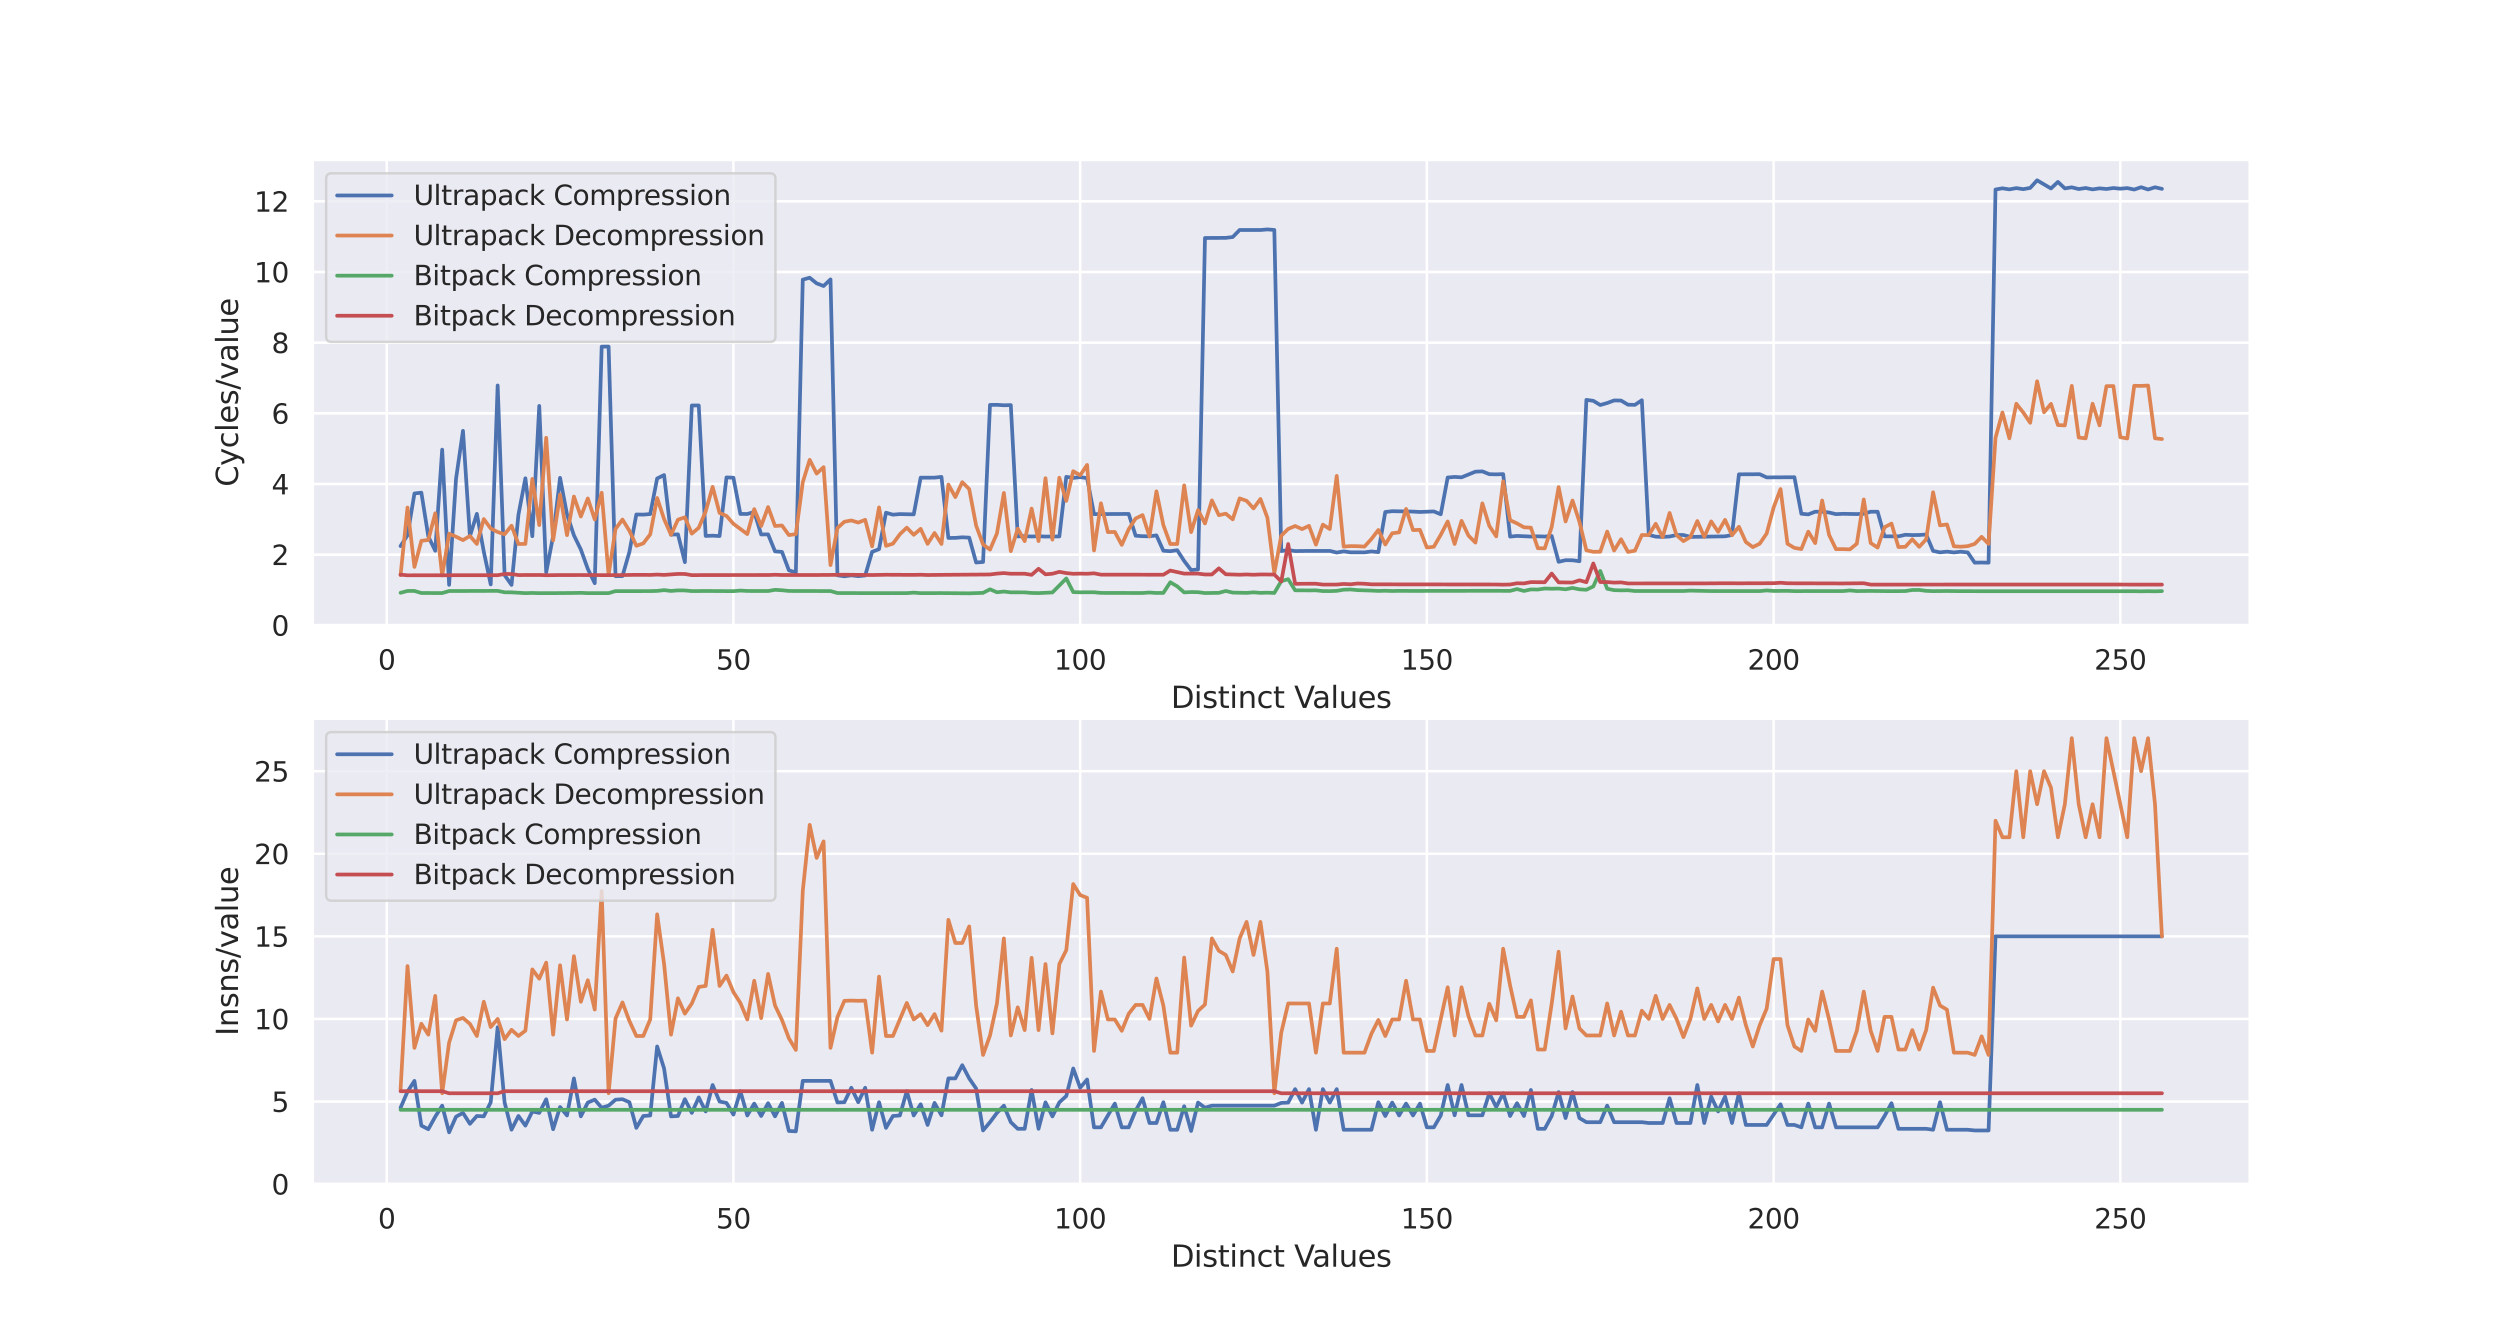 <?xml version="1.0" encoding="utf-8" standalone="no"?>
<!DOCTYPE svg PUBLIC "-//W3C//DTD SVG 1.1//EN"
  "http://www.w3.org/Graphics/SVG/1.1/DTD/svg11.dtd">
<svg xmlns:xlink="http://www.w3.org/1999/xlink" width="1006.56pt" height="535.68pt" viewBox="0 0 1006.56 535.68" xmlns="http://www.w3.org/2000/svg" version="1.1">
 <defs>
  <style type="text/css">*{stroke-linejoin: round; stroke-linecap: butt}</style>
 </defs>
 <g id="figure_1">
  <g id="patch_1">
   <path d="M 0 535.68 
L 1006.56 535.68 
L 1006.56 0 
L 0 0 
z
" style="fill: #ffffff"/>
  </g>
  <g id="axes_1">
   <g id="patch_2">
    <path d="M 125.82 251.77 
L 905.904 251.77 
L 905.904 64.282 
L 125.82 64.282 
z
" style="fill: #eaeaf2"/>
   </g>
   <g id="matplotlib.axis_1">
    <g id="xtick_1">
     <g id="line2d_1">
      <path d="M 155.694 251.77 
L 155.694 64.282 
" clip-path="url(#pb856b8e8f4)" style="fill: none; stroke: #ffffff; stroke-linecap: round"/>
     </g>
     <g id="text_1">
      <!-- 0 -->
      <g style="fill: #262626" transform="translate(152.195 269.628) scale(0.11 -0.11)">
       <defs>
        <path id="DejaVuSans-30" d="M 2034 4250 
Q 1547 4250 1301 3770 
Q 1056 3291 1056 2328 
Q 1056 1369 1301 889 
Q 1547 409 2034 409 
Q 2525 409 2770 889 
Q 3016 1369 3016 2328 
Q 3016 3291 2770 3770 
Q 2525 4250 2034 4250 
z
M 2034 4750 
Q 2819 4750 3233 4129 
Q 3647 3509 3647 2328 
Q 3647 1150 3233 529 
Q 2819 -91 2034 -91 
Q 1250 -91 836 529 
Q 422 1150 422 2328 
Q 422 3509 836 4129 
Q 1250 4750 2034 4750 
z
" transform="scale(0.016)"/>
       </defs>
       <use xlink:href="#DejaVuSans-30"/>
      </g>
     </g>
    </g>
    <g id="xtick_2">
     <g id="line2d_2">
      <path d="M 295.294 251.77 
L 295.294 64.282 
" clip-path="url(#pb856b8e8f4)" style="fill: none; stroke: #ffffff; stroke-linecap: round"/>
     </g>
     <g id="text_2">
      <!-- 50 -->
      <g style="fill: #262626" transform="translate(288.295 269.628) scale(0.11 -0.11)">
       <defs>
        <path id="DejaVuSans-35" d="M 691 4666 
L 3169 4666 
L 3169 4134 
L 1269 4134 
L 1269 2991 
Q 1406 3038 1543 3061 
Q 1681 3084 1819 3084 
Q 2600 3084 3056 2656 
Q 3513 2228 3513 1497 
Q 3513 744 3044 326 
Q 2575 -91 1722 -91 
Q 1428 -91 1123 -41 
Q 819 9 494 109 
L 494 744 
Q 775 591 1075 516 
Q 1375 441 1709 441 
Q 2250 441 2565 725 
Q 2881 1009 2881 1497 
Q 2881 1984 2565 2268 
Q 2250 2553 1709 2553 
Q 1456 2553 1204 2497 
Q 953 2441 691 2322 
L 691 4666 
z
" transform="scale(0.016)"/>
       </defs>
       <use xlink:href="#DejaVuSans-35"/>
       <use xlink:href="#DejaVuSans-30" x="63.623"/>
      </g>
     </g>
    </g>
    <g id="xtick_3">
     <g id="line2d_3">
      <path d="M 434.894 251.77 
L 434.894 64.282 
" clip-path="url(#pb856b8e8f4)" style="fill: none; stroke: #ffffff; stroke-linecap: round"/>
     </g>
     <g id="text_3">
      <!-- 100 -->
      <g style="fill: #262626" transform="translate(424.396 269.628) scale(0.11 -0.11)">
       <defs>
        <path id="DejaVuSans-31" d="M 794 531 
L 1825 531 
L 1825 4091 
L 703 3866 
L 703 4441 
L 1819 4666 
L 2450 4666 
L 2450 531 
L 3481 531 
L 3481 0 
L 794 0 
L 794 531 
z
" transform="scale(0.016)"/>
       </defs>
       <use xlink:href="#DejaVuSans-31"/>
       <use xlink:href="#DejaVuSans-30" x="63.623"/>
       <use xlink:href="#DejaVuSans-30" x="127.246"/>
      </g>
     </g>
    </g>
    <g id="xtick_4">
     <g id="line2d_4">
      <path d="M 574.494 251.77 
L 574.494 64.282 
" clip-path="url(#pb856b8e8f4)" style="fill: none; stroke: #ffffff; stroke-linecap: round"/>
     </g>
     <g id="text_4">
      <!-- 150 -->
      <g style="fill: #262626" transform="translate(563.996 269.628) scale(0.11 -0.11)">
       <use xlink:href="#DejaVuSans-31"/>
       <use xlink:href="#DejaVuSans-35" x="63.623"/>
       <use xlink:href="#DejaVuSans-30" x="127.246"/>
      </g>
     </g>
    </g>
    <g id="xtick_5">
     <g id="line2d_5">
      <path d="M 714.094 251.77 
L 714.094 64.282 
" clip-path="url(#pb856b8e8f4)" style="fill: none; stroke: #ffffff; stroke-linecap: round"/>
     </g>
     <g id="text_5">
      <!-- 200 -->
      <g style="fill: #262626" transform="translate(703.596 269.628) scale(0.11 -0.11)">
       <defs>
        <path id="DejaVuSans-32" d="M 1228 531 
L 3431 531 
L 3431 0 
L 469 0 
L 469 531 
Q 828 903 1448 1529 
Q 2069 2156 2228 2338 
Q 2531 2678 2651 2914 
Q 2772 3150 2772 3378 
Q 2772 3750 2511 3984 
Q 2250 4219 1831 4219 
Q 1534 4219 1204 4116 
Q 875 4013 500 3803 
L 500 4441 
Q 881 4594 1212 4672 
Q 1544 4750 1819 4750 
Q 2544 4750 2975 4387 
Q 3406 4025 3406 3419 
Q 3406 3131 3298 2873 
Q 3191 2616 2906 2266 
Q 2828 2175 2409 1742 
Q 1991 1309 1228 531 
z
" transform="scale(0.016)"/>
       </defs>
       <use xlink:href="#DejaVuSans-32"/>
       <use xlink:href="#DejaVuSans-30" x="63.623"/>
       <use xlink:href="#DejaVuSans-30" x="127.246"/>
      </g>
     </g>
    </g>
    <g id="xtick_6">
     <g id="line2d_6">
      <path d="M 853.694 251.77 
L 853.694 64.282 
" clip-path="url(#pb856b8e8f4)" style="fill: none; stroke: #ffffff; stroke-linecap: round"/>
     </g>
     <g id="text_6">
      <!-- 250 -->
      <g style="fill: #262626" transform="translate(843.196 269.628) scale(0.11 -0.11)">
       <use xlink:href="#DejaVuSans-32"/>
       <use xlink:href="#DejaVuSans-35" x="63.623"/>
       <use xlink:href="#DejaVuSans-30" x="127.246"/>
      </g>
     </g>
    </g>
    <g id="text_7">
     <!-- Distinct Values -->
     <g style="fill: #262626" transform="translate(471.467 285.034) scale(0.12 -0.12)">
      <defs>
       <path id="DejaVuSans-44" d="M 1259 4147 
L 1259 519 
L 2022 519 
Q 2988 519 3436 956 
Q 3884 1394 3884 2338 
Q 3884 3275 3436 3711 
Q 2988 4147 2022 4147 
L 1259 4147 
z
M 628 4666 
L 1925 4666 
Q 3281 4666 3915 4102 
Q 4550 3538 4550 2338 
Q 4550 1131 3912 565 
Q 3275 0 1925 0 
L 628 0 
L 628 4666 
z
" transform="scale(0.016)"/>
       <path id="DejaVuSans-69" d="M 603 3500 
L 1178 3500 
L 1178 0 
L 603 0 
L 603 3500 
z
M 603 4863 
L 1178 4863 
L 1178 4134 
L 603 4134 
L 603 4863 
z
" transform="scale(0.016)"/>
       <path id="DejaVuSans-73" d="M 2834 3397 
L 2834 2853 
Q 2591 2978 2328 3040 
Q 2066 3103 1784 3103 
Q 1356 3103 1142 2972 
Q 928 2841 928 2578 
Q 928 2378 1081 2264 
Q 1234 2150 1697 2047 
L 1894 2003 
Q 2506 1872 2764 1633 
Q 3022 1394 3022 966 
Q 3022 478 2636 193 
Q 2250 -91 1575 -91 
Q 1294 -91 989 -36 
Q 684 19 347 128 
L 347 722 
Q 666 556 975 473 
Q 1284 391 1588 391 
Q 1994 391 2212 530 
Q 2431 669 2431 922 
Q 2431 1156 2273 1281 
Q 2116 1406 1581 1522 
L 1381 1569 
Q 847 1681 609 1914 
Q 372 2147 372 2553 
Q 372 3047 722 3315 
Q 1072 3584 1716 3584 
Q 2034 3584 2315 3537 
Q 2597 3491 2834 3397 
z
" transform="scale(0.016)"/>
       <path id="DejaVuSans-74" d="M 1172 4494 
L 1172 3500 
L 2356 3500 
L 2356 3053 
L 1172 3053 
L 1172 1153 
Q 1172 725 1289 603 
Q 1406 481 1766 481 
L 2356 481 
L 2356 0 
L 1766 0 
Q 1100 0 847 248 
Q 594 497 594 1153 
L 594 3053 
L 172 3053 
L 172 3500 
L 594 3500 
L 594 4494 
L 1172 4494 
z
" transform="scale(0.016)"/>
       <path id="DejaVuSans-6e" d="M 3513 2113 
L 3513 0 
L 2938 0 
L 2938 2094 
Q 2938 2591 2744 2837 
Q 2550 3084 2163 3084 
Q 1697 3084 1428 2787 
Q 1159 2491 1159 1978 
L 1159 0 
L 581 0 
L 581 3500 
L 1159 3500 
L 1159 2956 
Q 1366 3272 1645 3428 
Q 1925 3584 2291 3584 
Q 2894 3584 3203 3211 
Q 3513 2838 3513 2113 
z
" transform="scale(0.016)"/>
       <path id="DejaVuSans-63" d="M 3122 3366 
L 3122 2828 
Q 2878 2963 2633 3030 
Q 2388 3097 2138 3097 
Q 1578 3097 1268 2742 
Q 959 2388 959 1747 
Q 959 1106 1268 751 
Q 1578 397 2138 397 
Q 2388 397 2633 464 
Q 2878 531 3122 666 
L 3122 134 
Q 2881 22 2623 -34 
Q 2366 -91 2075 -91 
Q 1284 -91 818 406 
Q 353 903 353 1747 
Q 353 2603 823 3093 
Q 1294 3584 2113 3584 
Q 2378 3584 2631 3529 
Q 2884 3475 3122 3366 
z
" transform="scale(0.016)"/>
       <path id="DejaVuSans-20" transform="scale(0.016)"/>
       <path id="DejaVuSans-56" d="M 1831 0 
L 50 4666 
L 709 4666 
L 2188 738 
L 3669 4666 
L 4325 4666 
L 2547 0 
L 1831 0 
z
" transform="scale(0.016)"/>
       <path id="DejaVuSans-61" d="M 2194 1759 
Q 1497 1759 1228 1600 
Q 959 1441 959 1056 
Q 959 750 1161 570 
Q 1363 391 1709 391 
Q 2188 391 2477 730 
Q 2766 1069 2766 1631 
L 2766 1759 
L 2194 1759 
z
M 3341 1997 
L 3341 0 
L 2766 0 
L 2766 531 
Q 2569 213 2275 61 
Q 1981 -91 1556 -91 
Q 1019 -91 701 211 
Q 384 513 384 1019 
Q 384 1609 779 1909 
Q 1175 2209 1959 2209 
L 2766 2209 
L 2766 2266 
Q 2766 2663 2505 2880 
Q 2244 3097 1772 3097 
Q 1472 3097 1187 3025 
Q 903 2953 641 2809 
L 641 3341 
Q 956 3463 1253 3523 
Q 1550 3584 1831 3584 
Q 2591 3584 2966 3190 
Q 3341 2797 3341 1997 
z
" transform="scale(0.016)"/>
       <path id="DejaVuSans-6c" d="M 603 4863 
L 1178 4863 
L 1178 0 
L 603 0 
L 603 4863 
z
" transform="scale(0.016)"/>
       <path id="DejaVuSans-75" d="M 544 1381 
L 544 3500 
L 1119 3500 
L 1119 1403 
Q 1119 906 1312 657 
Q 1506 409 1894 409 
Q 2359 409 2629 706 
Q 2900 1003 2900 1516 
L 2900 3500 
L 3475 3500 
L 3475 0 
L 2900 0 
L 2900 538 
Q 2691 219 2414 64 
Q 2138 -91 1772 -91 
Q 1169 -91 856 284 
Q 544 659 544 1381 
z
M 1991 3584 
L 1991 3584 
z
" transform="scale(0.016)"/>
       <path id="DejaVuSans-65" d="M 3597 1894 
L 3597 1613 
L 953 1613 
Q 991 1019 1311 708 
Q 1631 397 2203 397 
Q 2534 397 2845 478 
Q 3156 559 3463 722 
L 3463 178 
Q 3153 47 2828 -22 
Q 2503 -91 2169 -91 
Q 1331 -91 842 396 
Q 353 884 353 1716 
Q 353 2575 817 3079 
Q 1281 3584 2069 3584 
Q 2775 3584 3186 3129 
Q 3597 2675 3597 1894 
z
M 3022 2063 
Q 3016 2534 2758 2815 
Q 2500 3097 2075 3097 
Q 1594 3097 1305 2825 
Q 1016 2553 972 2059 
L 3022 2063 
z
" transform="scale(0.016)"/>
      </defs>
      <use xlink:href="#DejaVuSans-44"/>
      <use xlink:href="#DejaVuSans-69" x="77.002"/>
      <use xlink:href="#DejaVuSans-73" x="104.785"/>
      <use xlink:href="#DejaVuSans-74" x="156.885"/>
      <use xlink:href="#DejaVuSans-69" x="196.094"/>
      <use xlink:href="#DejaVuSans-6e" x="223.877"/>
      <use xlink:href="#DejaVuSans-63" x="287.256"/>
      <use xlink:href="#DejaVuSans-74" x="342.236"/>
      <use xlink:href="#DejaVuSans-20" x="381.445"/>
      <use xlink:href="#DejaVuSans-56" x="413.232"/>
      <use xlink:href="#DejaVuSans-61" x="473.891"/>
      <use xlink:href="#DejaVuSans-6c" x="535.17"/>
      <use xlink:href="#DejaVuSans-75" x="562.953"/>
      <use xlink:href="#DejaVuSans-65" x="626.332"/>
      <use xlink:href="#DejaVuSans-73" x="687.855"/>
     </g>
    </g>
   </g>
   <g id="matplotlib.axis_2">
    <g id="ytick_1">
     <g id="line2d_7">
      <path d="M 125.82 251.77 
L 905.904 251.77 
" clip-path="url(#pb856b8e8f4)" style="fill: none; stroke: #ffffff; stroke-linecap: round"/>
     </g>
     <g id="text_8">
      <!-- 0 -->
      <g style="fill: #262626" transform="translate(109.321 255.949) scale(0.11 -0.11)">
       <use xlink:href="#DejaVuSans-30"/>
      </g>
     </g>
    </g>
    <g id="ytick_2">
     <g id="line2d_8">
      <path d="M 125.82 223.319 
L 905.904 223.319 
" clip-path="url(#pb856b8e8f4)" style="fill: none; stroke: #ffffff; stroke-linecap: round"/>
     </g>
     <g id="text_9">
      <!-- 2 -->
      <g style="fill: #262626" transform="translate(109.321 227.498) scale(0.11 -0.11)">
       <use xlink:href="#DejaVuSans-32"/>
      </g>
     </g>
    </g>
    <g id="ytick_3">
     <g id="line2d_9">
      <path d="M 125.82 194.868 
L 905.904 194.868 
" clip-path="url(#pb856b8e8f4)" style="fill: none; stroke: #ffffff; stroke-linecap: round"/>
     </g>
     <g id="text_10">
      <!-- 4 -->
      <g style="fill: #262626" transform="translate(109.321 199.047) scale(0.11 -0.11)">
       <defs>
        <path id="DejaVuSans-34" d="M 2419 4116 
L 825 1625 
L 2419 1625 
L 2419 4116 
z
M 2253 4666 
L 3047 4666 
L 3047 1625 
L 3713 1625 
L 3713 1100 
L 3047 1100 
L 3047 0 
L 2419 0 
L 2419 1100 
L 313 1100 
L 313 1709 
L 2253 4666 
z
" transform="scale(0.016)"/>
       </defs>
       <use xlink:href="#DejaVuSans-34"/>
      </g>
     </g>
    </g>
    <g id="ytick_4">
     <g id="line2d_10">
      <path d="M 125.82 166.417 
L 905.904 166.417 
" clip-path="url(#pb856b8e8f4)" style="fill: none; stroke: #ffffff; stroke-linecap: round"/>
     </g>
     <g id="text_11">
      <!-- 6 -->
      <g style="fill: #262626" transform="translate(109.321 170.596) scale(0.11 -0.11)">
       <defs>
        <path id="DejaVuSans-36" d="M 2113 2584 
Q 1688 2584 1439 2293 
Q 1191 2003 1191 1497 
Q 1191 994 1439 701 
Q 1688 409 2113 409 
Q 2538 409 2786 701 
Q 3034 994 3034 1497 
Q 3034 2003 2786 2293 
Q 2538 2584 2113 2584 
z
M 3366 4563 
L 3366 3988 
Q 3128 4100 2886 4159 
Q 2644 4219 2406 4219 
Q 1781 4219 1451 3797 
Q 1122 3375 1075 2522 
Q 1259 2794 1537 2939 
Q 1816 3084 2150 3084 
Q 2853 3084 3261 2657 
Q 3669 2231 3669 1497 
Q 3669 778 3244 343 
Q 2819 -91 2113 -91 
Q 1303 -91 875 529 
Q 447 1150 447 2328 
Q 447 3434 972 4092 
Q 1497 4750 2381 4750 
Q 2619 4750 2861 4703 
Q 3103 4656 3366 4563 
z
" transform="scale(0.016)"/>
       </defs>
       <use xlink:href="#DejaVuSans-36"/>
      </g>
     </g>
    </g>
    <g id="ytick_5">
     <g id="line2d_11">
      <path d="M 125.82 137.966 
L 905.904 137.966 
" clip-path="url(#pb856b8e8f4)" style="fill: none; stroke: #ffffff; stroke-linecap: round"/>
     </g>
     <g id="text_12">
      <!-- 8 -->
      <g style="fill: #262626" transform="translate(109.321 142.145) scale(0.11 -0.11)">
       <defs>
        <path id="DejaVuSans-38" d="M 2034 2216 
Q 1584 2216 1326 1975 
Q 1069 1734 1069 1313 
Q 1069 891 1326 650 
Q 1584 409 2034 409 
Q 2484 409 2743 651 
Q 3003 894 3003 1313 
Q 3003 1734 2745 1975 
Q 2488 2216 2034 2216 
z
M 1403 2484 
Q 997 2584 770 2862 
Q 544 3141 544 3541 
Q 544 4100 942 4425 
Q 1341 4750 2034 4750 
Q 2731 4750 3128 4425 
Q 3525 4100 3525 3541 
Q 3525 3141 3298 2862 
Q 3072 2584 2669 2484 
Q 3125 2378 3379 2068 
Q 3634 1759 3634 1313 
Q 3634 634 3220 271 
Q 2806 -91 2034 -91 
Q 1263 -91 848 271 
Q 434 634 434 1313 
Q 434 1759 690 2068 
Q 947 2378 1403 2484 
z
M 1172 3481 
Q 1172 3119 1398 2916 
Q 1625 2713 2034 2713 
Q 2441 2713 2670 2916 
Q 2900 3119 2900 3481 
Q 2900 3844 2670 4047 
Q 2441 4250 2034 4250 
Q 1625 4250 1398 4047 
Q 1172 3844 1172 3481 
z
" transform="scale(0.016)"/>
       </defs>
       <use xlink:href="#DejaVuSans-38"/>
      </g>
     </g>
    </g>
    <g id="ytick_6">
     <g id="line2d_12">
      <path d="M 125.82 109.515 
L 905.904 109.515 
" clip-path="url(#pb856b8e8f4)" style="fill: none; stroke: #ffffff; stroke-linecap: round"/>
     </g>
     <g id="text_13">
      <!-- 10 -->
      <g style="fill: #262626" transform="translate(102.323 113.694) scale(0.11 -0.11)">
       <use xlink:href="#DejaVuSans-31"/>
       <use xlink:href="#DejaVuSans-30" x="63.623"/>
      </g>
     </g>
    </g>
    <g id="ytick_7">
     <g id="line2d_13">
      <path d="M 125.82 81.064 
L 905.904 81.064 
" clip-path="url(#pb856b8e8f4)" style="fill: none; stroke: #ffffff; stroke-linecap: round"/>
     </g>
     <g id="text_14">
      <!-- 12 -->
      <g style="fill: #262626" transform="translate(102.323 85.243) scale(0.11 -0.11)">
       <use xlink:href="#DejaVuSans-31"/>
       <use xlink:href="#DejaVuSans-32" x="63.623"/>
      </g>
     </g>
    </g>
    <g id="text_15">
     <!-- Cycles/value -->
     <g style="fill: #262626" transform="translate(95.827 195.961) rotate(-90) scale(0.12 -0.12)">
      <defs>
       <path id="DejaVuSans-43" d="M 4122 4306 
L 4122 3641 
Q 3803 3938 3442 4084 
Q 3081 4231 2675 4231 
Q 1875 4231 1450 3742 
Q 1025 3253 1025 2328 
Q 1025 1406 1450 917 
Q 1875 428 2675 428 
Q 3081 428 3442 575 
Q 3803 722 4122 1019 
L 4122 359 
Q 3791 134 3420 21 
Q 3050 -91 2638 -91 
Q 1578 -91 968 557 
Q 359 1206 359 2328 
Q 359 3453 968 4101 
Q 1578 4750 2638 4750 
Q 3056 4750 3426 4639 
Q 3797 4528 4122 4306 
z
" transform="scale(0.016)"/>
       <path id="DejaVuSans-79" d="M 2059 -325 
Q 1816 -950 1584 -1140 
Q 1353 -1331 966 -1331 
L 506 -1331 
L 506 -850 
L 844 -850 
Q 1081 -850 1212 -737 
Q 1344 -625 1503 -206 
L 1606 56 
L 191 3500 
L 800 3500 
L 1894 763 
L 2988 3500 
L 3597 3500 
L 2059 -325 
z
" transform="scale(0.016)"/>
       <path id="DejaVuSans-2f" d="M 1625 4666 
L 2156 4666 
L 531 -594 
L 0 -594 
L 1625 4666 
z
" transform="scale(0.016)"/>
       <path id="DejaVuSans-76" d="M 191 3500 
L 800 3500 
L 1894 563 
L 2988 3500 
L 3597 3500 
L 2284 0 
L 1503 0 
L 191 3500 
z
" transform="scale(0.016)"/>
      </defs>
      <use xlink:href="#DejaVuSans-43"/>
      <use xlink:href="#DejaVuSans-79" x="69.824"/>
      <use xlink:href="#DejaVuSans-63" x="129.004"/>
      <use xlink:href="#DejaVuSans-6c" x="183.984"/>
      <use xlink:href="#DejaVuSans-65" x="211.768"/>
      <use xlink:href="#DejaVuSans-73" x="273.291"/>
      <use xlink:href="#DejaVuSans-2f" x="325.391"/>
      <use xlink:href="#DejaVuSans-76" x="359.082"/>
      <use xlink:href="#DejaVuSans-61" x="418.262"/>
      <use xlink:href="#DejaVuSans-6c" x="479.541"/>
      <use xlink:href="#DejaVuSans-75" x="507.324"/>
      <use xlink:href="#DejaVuSans-65" x="570.703"/>
     </g>
    </g>
   </g>
   <g id="line2d_14">
    <path d="M 161.278 219.861 
L 164.07 215.507 
L 166.862 198.689 
L 169.654 198.36 
L 172.446 215.973 
L 175.238 221.756 
L 178.03 181.039 
L 180.822 235.476 
L 183.614 192.726 
L 186.406 173.465 
L 189.198 215.897 
L 191.99 206.89 
L 194.782 222.082 
L 197.574 235.295 
L 200.366 155.196 
L 203.158 231.543 
L 205.95 235.495 
L 208.742 207.182 
L 211.534 192.563 
L 214.326 215.888 
L 217.118 163.435 
L 219.91 230.468 
L 222.702 215.83 
L 225.494 192.386 
L 228.286 207.112 
L 231.078 215.546 
L 233.87 221.269 
L 236.662 229.049 
L 239.454 234.813 
L 242.246 139.562 
L 245.038 139.559 
L 247.83 231.991 
L 250.622 231.937 
L 253.414 222.187 
L 256.206 207.14 
L 258.998 207.196 
L 261.79 206.964 
L 264.582 192.643 
L 267.374 191.27 
L 270.166 215.255 
L 272.958 215.135 
L 275.75 226.336 
L 278.542 163.263 
L 281.334 163.257 
L 284.126 215.781 
L 286.918 215.674 
L 289.71 215.825 
L 292.502 192.221 
L 295.294 192.34 
L 298.086 206.919 
L 300.878 206.944 
L 303.67 206.126 
L 306.462 215.183 
L 309.254 215.157 
L 312.046 221.996 
L 314.838 222.202 
L 317.63 229.618 
L 320.422 230.5 
L 323.214 112.597 
L 326.006 111.82 
L 328.798 114.087 
L 331.59 115.153 
L 334.382 112.487 
L 337.174 231.624 
L 339.966 232.042 
L 342.758 231.638 
L 345.55 231.977 
L 348.342 231.689 
L 351.134 222.188 
L 353.926 221.097 
L 356.718 206.426 
L 359.51 207.221 
L 362.302 206.984 
L 367.886 207.099 
L 370.678 192.313 
L 376.262 192.306 
L 379.054 192.007 
L 381.846 216.586 
L 384.638 216.56 
L 387.43 216.333 
L 390.222 216.456 
L 393.014 226.48 
L 395.806 226.266 
L 398.598 163.027 
L 401.39 162.992 
L 404.182 163.169 
L 406.974 163.104 
L 409.766 215.971 
L 412.558 215.885 
L 415.35 216.005 
L 418.142 215.897 
L 420.934 216.038 
L 426.518 215.983 
L 429.31 191.996 
L 432.102 192.412 
L 434.894 192.112 
L 437.686 192.489 
L 440.478 206.996 
L 454.438 206.92 
L 457.23 215.689 
L 460.022 215.888 
L 462.814 215.923 
L 465.606 215.557 
L 468.398 221.739 
L 471.19 221.922 
L 473.982 221.522 
L 476.774 225.854 
L 479.566 229.536 
L 482.358 229.275 
L 485.15 95.822 
L 493.526 95.769 
L 496.318 95.434 
L 499.11 92.595 
L 507.486 92.608 
L 510.278 92.367 
L 513.07 92.586 
L 515.862 221.877 
L 518.654 221.458 
L 521.446 221.871 
L 527.03 221.815 
L 535.406 221.806 
L 538.198 222.474 
L 540.99 221.99 
L 543.782 222.389 
L 549.366 222.397 
L 552.158 222.024 
L 554.95 222.302 
L 557.742 206.144 
L 560.534 205.813 
L 568.91 205.976 
L 571.702 206.137 
L 577.286 205.912 
L 580.078 207.067 
L 582.87 192.261 
L 585.662 192.02 
L 588.454 192.184 
L 594.038 189.904 
L 596.83 189.791 
L 599.622 190.913 
L 602.414 190.985 
L 605.206 190.886 
L 607.998 216.047 
L 610.79 215.781 
L 616.374 216.028 
L 619.166 215.935 
L 621.958 216.019 
L 624.75 215.808 
L 627.542 226.195 
L 630.334 225.551 
L 633.126 225.571 
L 635.918 225.966 
L 638.71 160.994 
L 641.502 161.379 
L 644.294 163.066 
L 647.086 162.268 
L 649.878 161.233 
L 652.67 161.264 
L 655.462 162.944 
L 658.254 163.01 
L 661.046 161.151 
L 663.838 215.353 
L 666.63 216.068 
L 669.422 216.175 
L 672.214 216.012 
L 675.006 215.411 
L 677.798 215.415 
L 680.59 216.169 
L 694.55 215.941 
L 697.342 215.404 
L 700.134 190.975 
L 708.51 190.925 
L 711.302 192.215 
L 722.47 192.141 
L 725.262 206.843 
L 728.054 207.106 
L 730.846 206.028 
L 733.638 206.019 
L 736.43 206.35 
L 739.222 207.007 
L 742.014 206.874 
L 747.598 206.973 
L 750.39 206.866 
L 753.182 206.032 
L 755.974 206.022 
L 758.766 215.944 
L 764.35 215.952 
L 767.142 215.316 
L 769.934 215.429 
L 772.726 215.399 
L 775.518 215.205 
L 778.31 221.809 
L 781.102 222.392 
L 783.894 222.1 
L 786.686 222.414 
L 789.478 222.131 
L 792.27 222.427 
L 795.062 226.537 
L 797.854 226.489 
L 800.646 226.553 
L 803.438 76.305 
L 806.23 75.817 
L 809.022 76.246 
L 811.814 75.739 
L 814.606 76.156 
L 817.398 75.668 
L 820.19 72.596 
L 825.774 75.88 
L 828.566 73.244 
L 831.358 75.851 
L 834.15 75.421 
L 836.942 76.121 
L 839.734 75.694 
L 842.526 76.254 
L 845.318 75.835 
L 848.11 76.093 
L 850.902 75.707 
L 853.694 75.972 
L 856.486 75.728 
L 859.278 76.319 
L 862.07 75.373 
L 864.862 76.296 
L 867.654 75.403 
L 870.446 76.04 
L 870.446 76.04 
" clip-path="url(#pb856b8e8f4)" style="fill: none; stroke: #4c72b0; stroke-width: 1.5; stroke-linecap: round"/>
   </g>
   <g id="line2d_15">
    <path d="M 161.278 231.578 
L 164.07 204.361 
L 166.862 228.252 
L 169.654 217.736 
L 172.446 217.415 
L 175.238 206.656 
L 178.03 231.674 
L 180.822 214.89 
L 183.614 216.093 
L 186.406 217.47 
L 189.198 215.79 
L 191.99 218.994 
L 194.782 208.992 
L 197.574 212.778 
L 200.366 214.196 
L 203.158 215.107 
L 205.95 211.659 
L 208.742 219.037 
L 211.534 218.978 
L 214.326 192.829 
L 217.118 211.427 
L 219.91 176.264 
L 222.702 217.566 
L 225.494 199.093 
L 228.286 215.462 
L 231.078 199.922 
L 233.87 207.961 
L 236.662 200.691 
L 239.454 209.138 
L 242.246 198.396 
L 245.038 231.477 
L 247.83 212.954 
L 250.622 209.184 
L 253.414 213.711 
L 256.206 219.744 
L 258.998 218.782 
L 261.79 215.158 
L 264.582 200.507 
L 267.374 208.969 
L 270.166 215.328 
L 272.958 209.235 
L 275.75 208.28 
L 278.542 214.858 
L 281.334 212.503 
L 284.126 205.888 
L 286.918 196.021 
L 289.71 206.517 
L 292.502 207.721 
L 295.294 210.898 
L 300.878 215.032 
L 303.67 204.986 
L 306.462 211.783 
L 309.254 204.163 
L 312.046 211.781 
L 314.838 211.581 
L 317.63 215.432 
L 320.422 215.055 
L 323.214 194.146 
L 326.006 185.147 
L 328.798 190.675 
L 331.59 188.098 
L 334.382 227.519 
L 337.174 212.577 
L 339.966 210.066 
L 342.758 209.546 
L 345.55 210.394 
L 348.342 209.287 
L 351.134 219.96 
L 353.926 204.283 
L 356.718 219.772 
L 359.51 218.904 
L 362.302 215.113 
L 365.094 212.447 
L 367.886 215.33 
L 370.678 212.929 
L 373.47 218.972 
L 376.262 214.595 
L 379.054 219.018 
L 381.846 195.094 
L 384.638 200.141 
L 387.43 194.132 
L 390.222 196.92 
L 393.014 211.636 
L 395.806 219.215 
L 398.598 221.301 
L 401.39 214.781 
L 404.182 198.471 
L 406.974 221.912 
L 409.766 212.863 
L 412.558 217.881 
L 415.35 204.774 
L 418.142 217.851 
L 420.934 192.542 
L 423.726 217.258 
L 426.518 192.349 
L 429.31 201.662 
L 432.102 189.72 
L 434.894 191.355 
L 437.686 187.202 
L 440.478 221.629 
L 443.27 202.639 
L 446.062 214.243 
L 448.854 214.166 
L 451.646 219.38 
L 454.438 213.078 
L 457.23 208.752 
L 460.022 207.386 
L 462.814 215.975 
L 465.606 197.821 
L 468.398 211.431 
L 471.19 219.022 
L 473.982 219.039 
L 476.774 195.43 
L 479.566 214.243 
L 482.358 205.37 
L 485.15 210.752 
L 487.942 201.467 
L 490.734 207.418 
L 493.526 206.817 
L 496.318 209.099 
L 499.11 200.662 
L 501.902 201.636 
L 504.694 204.696 
L 507.486 200.904 
L 510.278 208.428 
L 513.07 230.739 
L 515.862 215.688 
L 518.654 212.963 
L 521.446 211.783 
L 524.238 213.036 
L 527.03 211.716 
L 529.822 219.271 
L 532.614 211.233 
L 535.406 213.002 
L 538.198 191.604 
L 540.99 220.077 
L 543.782 219.867 
L 546.574 219.91 
L 549.366 220.076 
L 552.158 217.024 
L 554.95 213.378 
L 557.742 219.222 
L 560.534 214.708 
L 563.326 214.344 
L 566.118 204.91 
L 568.91 213.421 
L 571.702 213.327 
L 574.494 220.452 
L 577.286 220.15 
L 580.078 215.333 
L 582.87 209.951 
L 585.662 219.011 
L 588.454 209.716 
L 591.246 215.662 
L 594.038 218.464 
L 596.83 202.664 
L 599.622 211.716 
L 602.414 215.961 
L 605.206 193.815 
L 607.998 209.448 
L 610.79 210.738 
L 613.582 212.3 
L 616.374 212.447 
L 619.166 220.715 
L 621.958 220.78 
L 624.75 212.16 
L 627.542 196.122 
L 630.334 209.944 
L 633.126 201.516 
L 635.918 210.085 
L 638.71 221.565 
L 641.502 222.167 
L 644.294 222.132 
L 647.086 214.035 
L 649.878 221.658 
L 652.67 217.114 
L 655.462 222.21 
L 658.254 221.726 
L 661.046 215.409 
L 663.838 215.442 
L 666.63 210.889 
L 669.422 216.251 
L 672.214 206.534 
L 675.006 215.46 
L 677.798 217.87 
L 680.59 216.199 
L 683.382 209.776 
L 686.174 216.177 
L 688.966 209.924 
L 691.758 214.132 
L 694.55 209.314 
L 697.342 215.464 
L 700.134 212.09 
L 702.926 218.222 
L 705.718 220.276 
L 708.51 218.9 
L 711.302 214.795 
L 714.094 204.368 
L 716.886 196.896 
L 719.678 218.922 
L 722.47 220.59 
L 725.262 221.071 
L 728.054 214.05 
L 730.846 218.659 
L 733.638 201.512 
L 736.43 215.359 
L 739.222 221.11 
L 742.014 221.094 
L 744.806 221.19 
L 747.598 218.908 
L 750.39 201.09 
L 753.182 218.634 
L 755.974 220.467 
L 758.766 212.281 
L 761.558 210.799 
L 764.35 220.254 
L 767.142 220.155 
L 769.934 217.122 
L 772.726 220.166 
L 775.518 217.14 
L 778.31 198.194 
L 781.102 211.529 
L 783.894 211.151 
L 786.686 219.954 
L 789.478 220.113 
L 792.27 219.889 
L 795.062 218.996 
L 797.854 216.151 
L 800.646 218.991 
L 803.438 176.301 
L 806.23 166.084 
L 809.022 176.464 
L 811.814 162.559 
L 814.606 166.084 
L 817.398 170.224 
L 820.19 153.507 
L 822.982 165.99 
L 825.774 162.608 
L 828.566 171.123 
L 831.358 171.288 
L 834.15 155.363 
L 836.942 176.154 
L 839.734 176.494 
L 842.526 162.552 
L 845.318 171.266 
L 848.11 155.464 
L 850.902 155.441 
L 853.694 176.049 
L 856.486 176.532 
L 859.278 155.335 
L 862.07 155.366 
L 864.862 155.239 
L 867.654 176.458 
L 870.446 176.769 
L 870.446 176.769 
" clip-path="url(#pb856b8e8f4)" style="fill: none; stroke: #dd8452; stroke-width: 1.5; stroke-linecap: round"/>
   </g>
   <g id="line2d_16">
    <path d="M 161.278 238.67 
L 164.07 237.936 
L 166.862 237.931 
L 169.654 238.758 
L 178.03 238.783 
L 180.822 237.964 
L 200.366 237.898 
L 203.158 238.47 
L 205.95 238.493 
L 211.534 238.815 
L 214.326 238.736 
L 217.118 238.821 
L 222.702 238.813 
L 231.078 238.74 
L 233.87 238.691 
L 236.662 238.813 
L 245.038 238.809 
L 247.83 237.995 
L 261.79 237.992 
L 264.582 237.917 
L 267.374 237.598 
L 270.166 237.928 
L 272.958 237.697 
L 275.75 237.728 
L 278.542 237.986 
L 284.126 237.948 
L 289.71 237.977 
L 295.294 238.014 
L 298.086 237.778 
L 300.878 237.935 
L 309.254 237.962 
L 312.046 237.477 
L 314.838 237.645 
L 317.63 237.935 
L 331.59 237.971 
L 334.382 237.974 
L 337.174 238.767 
L 351.134 238.817 
L 359.51 238.797 
L 365.094 238.812 
L 367.886 238.612 
L 370.678 238.819 
L 379.054 238.791 
L 390.222 238.885 
L 395.806 238.699 
L 398.598 237.266 
L 401.39 238.461 
L 404.182 238.17 
L 406.974 238.497 
L 412.558 238.502 
L 415.35 238.737 
L 418.142 238.797 
L 423.726 238.537 
L 429.31 232.908 
L 432.102 238.388 
L 434.894 238.478 
L 440.478 238.456 
L 443.27 238.714 
L 454.438 238.743 
L 460.022 238.748 
L 462.814 238.565 
L 465.606 238.747 
L 468.398 238.717 
L 471.19 234.431 
L 473.982 236.075 
L 476.774 238.52 
L 479.566 238.366 
L 482.358 238.425 
L 485.15 238.775 
L 490.734 238.692 
L 493.526 237.943 
L 496.318 238.592 
L 501.902 238.708 
L 504.694 238.49 
L 507.486 238.701 
L 510.278 238.625 
L 513.07 238.737 
L 515.862 233.987 
L 518.654 233.196 
L 521.446 237.666 
L 527.03 237.707 
L 529.822 237.685 
L 532.614 237.976 
L 535.406 237.993 
L 538.198 237.892 
L 540.99 237.42 
L 543.782 237.332 
L 546.574 237.599 
L 552.158 237.785 
L 554.95 237.924 
L 557.742 237.85 
L 560.534 237.953 
L 563.326 237.884 
L 568.91 237.926 
L 574.494 237.908 
L 599.622 237.87 
L 607.998 237.892 
L 610.79 237.169 
L 613.582 237.936 
L 616.374 237.313 
L 619.166 237.36 
L 621.958 236.95 
L 624.75 237.035 
L 627.542 236.97 
L 630.334 237.258 
L 633.126 236.719 
L 635.918 237.277 
L 638.71 237.451 
L 641.502 236.118 
L 644.294 229.881 
L 647.086 237.035 
L 649.878 237.614 
L 652.67 237.693 
L 655.462 237.651 
L 658.254 237.953 
L 677.798 237.951 
L 680.59 237.797 
L 688.966 237.977 
L 700.134 237.981 
L 708.51 237.985 
L 711.302 237.726 
L 714.094 237.928 
L 719.678 237.889 
L 722.47 238 
L 733.638 237.971 
L 739.222 237.966 
L 742.014 237.979 
L 744.806 237.726 
L 747.598 237.979 
L 753.182 237.924 
L 761.558 238.02 
L 767.142 237.972 
L 769.934 237.547 
L 772.726 237.531 
L 775.518 237.899 
L 778.31 238.001 
L 783.894 237.948 
L 789.478 238.01 
L 800.646 238.026 
L 859.278 238.024 
L 862.07 238.08 
L 864.862 238.018 
L 867.654 238.079 
L 870.446 237.982 
L 870.446 237.982 
" clip-path="url(#pb856b8e8f4)" style="fill: none; stroke: #55a868; stroke-width: 1.5; stroke-linecap: round"/>
   </g>
   <g id="line2d_17">
    <path d="M 161.278 231.37 
L 164.07 231.632 
L 194.782 231.578 
L 200.366 231.588 
L 203.158 231.106 
L 205.95 231.123 
L 208.742 231.53 
L 217.118 231.497 
L 219.91 231.595 
L 225.494 231.531 
L 233.87 231.521 
L 247.83 231.575 
L 256.206 231.443 
L 261.79 231.474 
L 264.582 231.338 
L 267.374 231.474 
L 272.958 231.078 
L 275.75 231.098 
L 278.542 231.573 
L 284.126 231.526 
L 309.254 231.52 
L 312.046 231.41 
L 314.838 231.518 
L 328.798 231.506 
L 334.382 231.47 
L 339.966 231.394 
L 351.134 231.519 
L 356.718 231.409 
L 367.886 231.464 
L 370.678 231.405 
L 373.47 231.511 
L 379.054 231.447 
L 398.598 231.296 
L 401.39 230.949 
L 404.182 230.738 
L 406.974 231.006 
L 412.558 230.997 
L 415.35 231.443 
L 418.142 229.008 
L 420.934 231.237 
L 423.726 230.994 
L 426.518 230.233 
L 429.31 230.744 
L 432.102 231.024 
L 434.894 230.952 
L 437.686 231.013 
L 440.478 230.831 
L 443.27 231.363 
L 468.398 231.4 
L 471.19 229.724 
L 476.774 230.95 
L 482.358 230.953 
L 485.15 231.299 
L 487.942 231.285 
L 490.734 228.839 
L 493.526 231.215 
L 499.11 231.397 
L 501.902 231.288 
L 504.694 231.406 
L 507.486 231.289 
L 513.07 231.324 
L 515.862 234.12 
L 518.654 219.046 
L 521.446 235.043 
L 529.822 235.032 
L 532.614 235.362 
L 538.198 235.359 
L 540.99 235.114 
L 543.782 235.244 
L 546.574 234.937 
L 549.366 235.032 
L 552.158 235.267 
L 602.414 235.335 
L 605.206 235.399 
L 607.998 235.331 
L 610.79 234.833 
L 613.582 234.889 
L 616.374 234.372 
L 621.958 234.431 
L 624.75 230.925 
L 627.542 234.472 
L 633.126 234.545 
L 635.918 233.647 
L 638.71 234.413 
L 641.502 226.865 
L 644.294 234.342 
L 647.086 234.357 
L 649.878 234.569 
L 652.67 234.483 
L 655.462 234.906 
L 675.006 234.897 
L 686.174 234.889 
L 694.55 234.828 
L 700.134 234.858 
L 714.094 234.811 
L 716.886 234.632 
L 719.678 234.843 
L 742.014 234.913 
L 750.39 234.825 
L 753.182 235.369 
L 839.734 235.341 
L 870.446 235.378 
L 870.446 235.378 
" clip-path="url(#pb856b8e8f4)" style="fill: none; stroke: #c44e52; stroke-width: 1.5; stroke-linecap: round"/>
   </g>
   <g id="patch_3">
    <path d="M 125.82 251.77 
L 125.82 64.282 
" style="fill: none; stroke: #ffffff; stroke-width: 1.25; stroke-linejoin: miter; stroke-linecap: square"/>
   </g>
   <g id="patch_4">
    <path d="M 905.904 251.77 
L 905.904 64.282 
" style="fill: none; stroke: #ffffff; stroke-width: 1.25; stroke-linejoin: miter; stroke-linecap: square"/>
   </g>
   <g id="patch_5">
    <path d="M 125.82 251.77 
L 905.904 251.77 
" style="fill: none; stroke: #ffffff; stroke-width: 1.25; stroke-linejoin: miter; stroke-linecap: square"/>
   </g>
   <g id="patch_6">
    <path d="M 125.82 64.282 
L 905.904 64.282 
" style="fill: none; stroke: #ffffff; stroke-width: 1.25; stroke-linejoin: miter; stroke-linecap: square"/>
   </g>
   <g id="legend_1">
    <g id="patch_7">
     <path d="M 133.52 137.665 
L 310.017 137.665 
Q 312.217 137.665 312.217 135.465 
L 312.217 71.982 
Q 312.217 69.782 310.017 69.782 
L 133.52 69.782 
Q 131.32 69.782 131.32 71.982 
L 131.32 135.465 
Q 131.32 137.665 133.52 137.665 
z
" style="fill: #eaeaf2; opacity: 0.8; stroke: #cccccc; stroke-linejoin: miter"/>
    </g>
    <g id="line2d_18">
     <path d="M 135.72 78.69 
L 146.72 78.69 
L 157.72 78.69 
" style="fill: none; stroke: #4c72b0; stroke-width: 1.5; stroke-linecap: round"/>
    </g>
    <g id="text_16">
     <!-- Ultrapack Compression -->
     <g style="fill: #262626" transform="translate(166.52 82.54) scale(0.11 -0.11)">
      <defs>
       <path id="DejaVuSans-55" d="M 556 4666 
L 1191 4666 
L 1191 1831 
Q 1191 1081 1462 751 
Q 1734 422 2344 422 
Q 2950 422 3222 751 
Q 3494 1081 3494 1831 
L 3494 4666 
L 4128 4666 
L 4128 1753 
Q 4128 841 3676 375 
Q 3225 -91 2344 -91 
Q 1459 -91 1007 375 
Q 556 841 556 1753 
L 556 4666 
z
" transform="scale(0.016)"/>
       <path id="DejaVuSans-72" d="M 2631 2963 
Q 2534 3019 2420 3045 
Q 2306 3072 2169 3072 
Q 1681 3072 1420 2755 
Q 1159 2438 1159 1844 
L 1159 0 
L 581 0 
L 581 3500 
L 1159 3500 
L 1159 2956 
Q 1341 3275 1631 3429 
Q 1922 3584 2338 3584 
Q 2397 3584 2469 3576 
Q 2541 3569 2628 3553 
L 2631 2963 
z
" transform="scale(0.016)"/>
       <path id="DejaVuSans-70" d="M 1159 525 
L 1159 -1331 
L 581 -1331 
L 581 3500 
L 1159 3500 
L 1159 2969 
Q 1341 3281 1617 3432 
Q 1894 3584 2278 3584 
Q 2916 3584 3314 3078 
Q 3713 2572 3713 1747 
Q 3713 922 3314 415 
Q 2916 -91 2278 -91 
Q 1894 -91 1617 61 
Q 1341 213 1159 525 
z
M 3116 1747 
Q 3116 2381 2855 2742 
Q 2594 3103 2138 3103 
Q 1681 3103 1420 2742 
Q 1159 2381 1159 1747 
Q 1159 1113 1420 752 
Q 1681 391 2138 391 
Q 2594 391 2855 752 
Q 3116 1113 3116 1747 
z
" transform="scale(0.016)"/>
       <path id="DejaVuSans-6b" d="M 581 4863 
L 1159 4863 
L 1159 1991 
L 2875 3500 
L 3609 3500 
L 1753 1863 
L 3688 0 
L 2938 0 
L 1159 1709 
L 1159 0 
L 581 0 
L 581 4863 
z
" transform="scale(0.016)"/>
       <path id="DejaVuSans-6f" d="M 1959 3097 
Q 1497 3097 1228 2736 
Q 959 2375 959 1747 
Q 959 1119 1226 758 
Q 1494 397 1959 397 
Q 2419 397 2687 759 
Q 2956 1122 2956 1747 
Q 2956 2369 2687 2733 
Q 2419 3097 1959 3097 
z
M 1959 3584 
Q 2709 3584 3137 3096 
Q 3566 2609 3566 1747 
Q 3566 888 3137 398 
Q 2709 -91 1959 -91 
Q 1206 -91 779 398 
Q 353 888 353 1747 
Q 353 2609 779 3096 
Q 1206 3584 1959 3584 
z
" transform="scale(0.016)"/>
       <path id="DejaVuSans-6d" d="M 3328 2828 
Q 3544 3216 3844 3400 
Q 4144 3584 4550 3584 
Q 5097 3584 5394 3201 
Q 5691 2819 5691 2113 
L 5691 0 
L 5113 0 
L 5113 2094 
Q 5113 2597 4934 2840 
Q 4756 3084 4391 3084 
Q 3944 3084 3684 2787 
Q 3425 2491 3425 1978 
L 3425 0 
L 2847 0 
L 2847 2094 
Q 2847 2600 2669 2842 
Q 2491 3084 2119 3084 
Q 1678 3084 1418 2786 
Q 1159 2488 1159 1978 
L 1159 0 
L 581 0 
L 581 3500 
L 1159 3500 
L 1159 2956 
Q 1356 3278 1631 3431 
Q 1906 3584 2284 3584 
Q 2666 3584 2933 3390 
Q 3200 3197 3328 2828 
z
" transform="scale(0.016)"/>
      </defs>
      <use xlink:href="#DejaVuSans-55"/>
      <use xlink:href="#DejaVuSans-6c" x="73.193"/>
      <use xlink:href="#DejaVuSans-74" x="100.977"/>
      <use xlink:href="#DejaVuSans-72" x="140.186"/>
      <use xlink:href="#DejaVuSans-61" x="181.299"/>
      <use xlink:href="#DejaVuSans-70" x="242.578"/>
      <use xlink:href="#DejaVuSans-61" x="306.055"/>
      <use xlink:href="#DejaVuSans-63" x="367.334"/>
      <use xlink:href="#DejaVuSans-6b" x="422.314"/>
      <use xlink:href="#DejaVuSans-20" x="480.225"/>
      <use xlink:href="#DejaVuSans-43" x="512.012"/>
      <use xlink:href="#DejaVuSans-6f" x="581.836"/>
      <use xlink:href="#DejaVuSans-6d" x="643.018"/>
      <use xlink:href="#DejaVuSans-70" x="740.43"/>
      <use xlink:href="#DejaVuSans-72" x="803.906"/>
      <use xlink:href="#DejaVuSans-65" x="842.77"/>
      <use xlink:href="#DejaVuSans-73" x="904.293"/>
      <use xlink:href="#DejaVuSans-73" x="956.393"/>
      <use xlink:href="#DejaVuSans-69" x="1008.492"/>
      <use xlink:href="#DejaVuSans-6f" x="1036.275"/>
      <use xlink:href="#DejaVuSans-6e" x="1097.457"/>
     </g>
    </g>
    <g id="line2d_19">
     <path d="M 135.72 94.836 
L 146.72 94.836 
L 157.72 94.836 
" style="fill: none; stroke: #dd8452; stroke-width: 1.5; stroke-linecap: round"/>
    </g>
    <g id="text_17">
     <!-- Ultrapack Decompression -->
     <g style="fill: #262626" transform="translate(166.52 98.686) scale(0.11 -0.11)">
      <use xlink:href="#DejaVuSans-55"/>
      <use xlink:href="#DejaVuSans-6c" x="73.193"/>
      <use xlink:href="#DejaVuSans-74" x="100.977"/>
      <use xlink:href="#DejaVuSans-72" x="140.186"/>
      <use xlink:href="#DejaVuSans-61" x="181.299"/>
      <use xlink:href="#DejaVuSans-70" x="242.578"/>
      <use xlink:href="#DejaVuSans-61" x="306.055"/>
      <use xlink:href="#DejaVuSans-63" x="367.334"/>
      <use xlink:href="#DejaVuSans-6b" x="422.314"/>
      <use xlink:href="#DejaVuSans-20" x="480.225"/>
      <use xlink:href="#DejaVuSans-44" x="512.012"/>
      <use xlink:href="#DejaVuSans-65" x="589.014"/>
      <use xlink:href="#DejaVuSans-63" x="650.537"/>
      <use xlink:href="#DejaVuSans-6f" x="705.518"/>
      <use xlink:href="#DejaVuSans-6d" x="766.699"/>
      <use xlink:href="#DejaVuSans-70" x="864.111"/>
      <use xlink:href="#DejaVuSans-72" x="927.588"/>
      <use xlink:href="#DejaVuSans-65" x="966.451"/>
      <use xlink:href="#DejaVuSans-73" x="1027.975"/>
      <use xlink:href="#DejaVuSans-73" x="1080.074"/>
      <use xlink:href="#DejaVuSans-69" x="1132.174"/>
      <use xlink:href="#DejaVuSans-6f" x="1159.957"/>
      <use xlink:href="#DejaVuSans-6e" x="1221.139"/>
     </g>
    </g>
    <g id="line2d_20">
     <path d="M 135.72 110.982 
L 146.72 110.982 
L 157.72 110.982 
" style="fill: none; stroke: #55a868; stroke-width: 1.5; stroke-linecap: round"/>
    </g>
    <g id="text_18">
     <!-- Bitpack Compression -->
     <g style="fill: #262626" transform="translate(166.52 114.832) scale(0.11 -0.11)">
      <defs>
       <path id="DejaVuSans-42" d="M 1259 2228 
L 1259 519 
L 2272 519 
Q 2781 519 3026 730 
Q 3272 941 3272 1375 
Q 3272 1813 3026 2020 
Q 2781 2228 2272 2228 
L 1259 2228 
z
M 1259 4147 
L 1259 2741 
L 2194 2741 
Q 2656 2741 2882 2914 
Q 3109 3088 3109 3444 
Q 3109 3797 2882 3972 
Q 2656 4147 2194 4147 
L 1259 4147 
z
M 628 4666 
L 2241 4666 
Q 2963 4666 3353 4366 
Q 3744 4066 3744 3513 
Q 3744 3084 3544 2831 
Q 3344 2578 2956 2516 
Q 3422 2416 3680 2098 
Q 3938 1781 3938 1306 
Q 3938 681 3513 340 
Q 3088 0 2303 0 
L 628 0 
L 628 4666 
z
" transform="scale(0.016)"/>
      </defs>
      <use xlink:href="#DejaVuSans-42"/>
      <use xlink:href="#DejaVuSans-69" x="68.604"/>
      <use xlink:href="#DejaVuSans-74" x="96.387"/>
      <use xlink:href="#DejaVuSans-70" x="135.596"/>
      <use xlink:href="#DejaVuSans-61" x="199.072"/>
      <use xlink:href="#DejaVuSans-63" x="260.352"/>
      <use xlink:href="#DejaVuSans-6b" x="315.332"/>
      <use xlink:href="#DejaVuSans-20" x="373.242"/>
      <use xlink:href="#DejaVuSans-43" x="405.029"/>
      <use xlink:href="#DejaVuSans-6f" x="474.854"/>
      <use xlink:href="#DejaVuSans-6d" x="536.035"/>
      <use xlink:href="#DejaVuSans-70" x="633.447"/>
      <use xlink:href="#DejaVuSans-72" x="696.924"/>
      <use xlink:href="#DejaVuSans-65" x="735.787"/>
      <use xlink:href="#DejaVuSans-73" x="797.311"/>
      <use xlink:href="#DejaVuSans-73" x="849.41"/>
      <use xlink:href="#DejaVuSans-69" x="901.51"/>
      <use xlink:href="#DejaVuSans-6f" x="929.293"/>
      <use xlink:href="#DejaVuSans-6e" x="990.475"/>
     </g>
    </g>
    <g id="line2d_21">
     <path d="M 135.72 127.128 
L 146.72 127.128 
L 157.72 127.128 
" style="fill: none; stroke: #c44e52; stroke-width: 1.5; stroke-linecap: round"/>
    </g>
    <g id="text_19">
     <!-- Bitpack Decompression -->
     <g style="fill: #262626" transform="translate(166.52 130.978) scale(0.11 -0.11)">
      <use xlink:href="#DejaVuSans-42"/>
      <use xlink:href="#DejaVuSans-69" x="68.604"/>
      <use xlink:href="#DejaVuSans-74" x="96.387"/>
      <use xlink:href="#DejaVuSans-70" x="135.596"/>
      <use xlink:href="#DejaVuSans-61" x="199.072"/>
      <use xlink:href="#DejaVuSans-63" x="260.352"/>
      <use xlink:href="#DejaVuSans-6b" x="315.332"/>
      <use xlink:href="#DejaVuSans-20" x="373.242"/>
      <use xlink:href="#DejaVuSans-44" x="405.029"/>
      <use xlink:href="#DejaVuSans-65" x="482.031"/>
      <use xlink:href="#DejaVuSans-63" x="543.555"/>
      <use xlink:href="#DejaVuSans-6f" x="598.535"/>
      <use xlink:href="#DejaVuSans-6d" x="659.717"/>
      <use xlink:href="#DejaVuSans-70" x="757.129"/>
      <use xlink:href="#DejaVuSans-72" x="820.605"/>
      <use xlink:href="#DejaVuSans-65" x="859.469"/>
      <use xlink:href="#DejaVuSans-73" x="920.992"/>
      <use xlink:href="#DejaVuSans-73" x="973.092"/>
      <use xlink:href="#DejaVuSans-69" x="1025.191"/>
      <use xlink:href="#DejaVuSans-6f" x="1052.975"/>
      <use xlink:href="#DejaVuSans-6e" x="1114.156"/>
     </g>
    </g>
   </g>
  </g>
  <g id="axes_2">
   <g id="patch_8">
    <path d="M 125.82 476.755 
L 905.904 476.755 
L 905.904 289.267 
L 125.82 289.267 
z
" style="fill: #eaeaf2"/>
   </g>
   <g id="matplotlib.axis_3">
    <g id="xtick_7">
     <g id="line2d_22">
      <path d="M 155.694 476.755 
L 155.694 289.267 
" clip-path="url(#p1f6c14603c)" style="fill: none; stroke: #ffffff; stroke-linecap: round"/>
     </g>
     <g id="text_20">
      <!-- 0 -->
      <g style="fill: #262626" transform="translate(152.195 494.613) scale(0.11 -0.11)">
       <use xlink:href="#DejaVuSans-30"/>
      </g>
     </g>
    </g>
    <g id="xtick_8">
     <g id="line2d_23">
      <path d="M 295.294 476.755 
L 295.294 289.267 
" clip-path="url(#p1f6c14603c)" style="fill: none; stroke: #ffffff; stroke-linecap: round"/>
     </g>
     <g id="text_21">
      <!-- 50 -->
      <g style="fill: #262626" transform="translate(288.295 494.613) scale(0.11 -0.11)">
       <use xlink:href="#DejaVuSans-35"/>
       <use xlink:href="#DejaVuSans-30" x="63.623"/>
      </g>
     </g>
    </g>
    <g id="xtick_9">
     <g id="line2d_24">
      <path d="M 434.894 476.755 
L 434.894 289.267 
" clip-path="url(#p1f6c14603c)" style="fill: none; stroke: #ffffff; stroke-linecap: round"/>
     </g>
     <g id="text_22">
      <!-- 100 -->
      <g style="fill: #262626" transform="translate(424.396 494.613) scale(0.11 -0.11)">
       <use xlink:href="#DejaVuSans-31"/>
       <use xlink:href="#DejaVuSans-30" x="63.623"/>
       <use xlink:href="#DejaVuSans-30" x="127.246"/>
      </g>
     </g>
    </g>
    <g id="xtick_10">
     <g id="line2d_25">
      <path d="M 574.494 476.755 
L 574.494 289.267 
" clip-path="url(#p1f6c14603c)" style="fill: none; stroke: #ffffff; stroke-linecap: round"/>
     </g>
     <g id="text_23">
      <!-- 150 -->
      <g style="fill: #262626" transform="translate(563.996 494.613) scale(0.11 -0.11)">
       <use xlink:href="#DejaVuSans-31"/>
       <use xlink:href="#DejaVuSans-35" x="63.623"/>
       <use xlink:href="#DejaVuSans-30" x="127.246"/>
      </g>
     </g>
    </g>
    <g id="xtick_11">
     <g id="line2d_26">
      <path d="M 714.094 476.755 
L 714.094 289.267 
" clip-path="url(#p1f6c14603c)" style="fill: none; stroke: #ffffff; stroke-linecap: round"/>
     </g>
     <g id="text_24">
      <!-- 200 -->
      <g style="fill: #262626" transform="translate(703.596 494.613) scale(0.11 -0.11)">
       <use xlink:href="#DejaVuSans-32"/>
       <use xlink:href="#DejaVuSans-30" x="63.623"/>
       <use xlink:href="#DejaVuSans-30" x="127.246"/>
      </g>
     </g>
    </g>
    <g id="xtick_12">
     <g id="line2d_27">
      <path d="M 853.694 476.755 
L 853.694 289.267 
" clip-path="url(#p1f6c14603c)" style="fill: none; stroke: #ffffff; stroke-linecap: round"/>
     </g>
     <g id="text_25">
      <!-- 250 -->
      <g style="fill: #262626" transform="translate(843.196 494.613) scale(0.11 -0.11)">
       <use xlink:href="#DejaVuSans-32"/>
       <use xlink:href="#DejaVuSans-35" x="63.623"/>
       <use xlink:href="#DejaVuSans-30" x="127.246"/>
      </g>
     </g>
    </g>
    <g id="text_26">
     <!-- Distinct Values -->
     <g style="fill: #262626" transform="translate(471.467 510.019) scale(0.12 -0.12)">
      <use xlink:href="#DejaVuSans-44"/>
      <use xlink:href="#DejaVuSans-69" x="77.002"/>
      <use xlink:href="#DejaVuSans-73" x="104.785"/>
      <use xlink:href="#DejaVuSans-74" x="156.885"/>
      <use xlink:href="#DejaVuSans-69" x="196.094"/>
      <use xlink:href="#DejaVuSans-6e" x="223.877"/>
      <use xlink:href="#DejaVuSans-63" x="287.256"/>
      <use xlink:href="#DejaVuSans-74" x="342.236"/>
      <use xlink:href="#DejaVuSans-20" x="381.445"/>
      <use xlink:href="#DejaVuSans-56" x="413.232"/>
      <use xlink:href="#DejaVuSans-61" x="473.891"/>
      <use xlink:href="#DejaVuSans-6c" x="535.17"/>
      <use xlink:href="#DejaVuSans-75" x="562.953"/>
      <use xlink:href="#DejaVuSans-65" x="626.332"/>
      <use xlink:href="#DejaVuSans-73" x="687.855"/>
     </g>
    </g>
   </g>
   <g id="matplotlib.axis_4">
    <g id="ytick_8">
     <g id="line2d_28">
      <path d="M 125.82 476.755 
L 905.904 476.755 
" clip-path="url(#p1f6c14603c)" style="fill: none; stroke: #ffffff; stroke-linecap: round"/>
     </g>
     <g id="text_27">
      <!-- 0 -->
      <g style="fill: #262626" transform="translate(109.321 480.934) scale(0.11 -0.11)">
       <use xlink:href="#DejaVuSans-30"/>
      </g>
     </g>
    </g>
    <g id="ytick_9">
     <g id="line2d_29">
      <path d="M 125.82 443.505 
L 905.904 443.505 
" clip-path="url(#p1f6c14603c)" style="fill: none; stroke: #ffffff; stroke-linecap: round"/>
     </g>
     <g id="text_28">
      <!-- 5 -->
      <g style="fill: #262626" transform="translate(109.321 447.684) scale(0.11 -0.11)">
       <use xlink:href="#DejaVuSans-35"/>
      </g>
     </g>
    </g>
    <g id="ytick_10">
     <g id="line2d_30">
      <path d="M 125.82 410.254 
L 905.904 410.254 
" clip-path="url(#p1f6c14603c)" style="fill: none; stroke: #ffffff; stroke-linecap: round"/>
     </g>
     <g id="text_29">
      <!-- 10 -->
      <g style="fill: #262626" transform="translate(102.323 414.433) scale(0.11 -0.11)">
       <use xlink:href="#DejaVuSans-31"/>
       <use xlink:href="#DejaVuSans-30" x="63.623"/>
      </g>
     </g>
    </g>
    <g id="ytick_11">
     <g id="line2d_31">
      <path d="M 125.82 377.003 
L 905.904 377.003 
" clip-path="url(#p1f6c14603c)" style="fill: none; stroke: #ffffff; stroke-linecap: round"/>
     </g>
     <g id="text_30">
      <!-- 15 -->
      <g style="fill: #262626" transform="translate(102.323 381.183) scale(0.11 -0.11)">
       <use xlink:href="#DejaVuSans-31"/>
       <use xlink:href="#DejaVuSans-35" x="63.623"/>
      </g>
     </g>
    </g>
    <g id="ytick_12">
     <g id="line2d_32">
      <path d="M 125.82 343.753 
L 905.904 343.753 
" clip-path="url(#p1f6c14603c)" style="fill: none; stroke: #ffffff; stroke-linecap: round"/>
     </g>
     <g id="text_31">
      <!-- 20 -->
      <g style="fill: #262626" transform="translate(102.323 347.932) scale(0.11 -0.11)">
       <use xlink:href="#DejaVuSans-32"/>
       <use xlink:href="#DejaVuSans-30" x="63.623"/>
      </g>
     </g>
    </g>
    <g id="ytick_13">
     <g id="line2d_33">
      <path d="M 125.82 310.502 
L 905.904 310.502 
" clip-path="url(#p1f6c14603c)" style="fill: none; stroke: #ffffff; stroke-linecap: round"/>
     </g>
     <g id="text_32">
      <!-- 25 -->
      <g style="fill: #262626" transform="translate(102.323 314.681) scale(0.11 -0.11)">
       <use xlink:href="#DejaVuSans-32"/>
       <use xlink:href="#DejaVuSans-35" x="63.623"/>
      </g>
     </g>
    </g>
    <g id="text_33">
     <!-- Insns/value -->
     <g style="fill: #262626" transform="translate(95.827 417.048) rotate(-90) scale(0.12 -0.12)">
      <defs>
       <path id="DejaVuSans-49" d="M 628 4666 
L 1259 4666 
L 1259 0 
L 628 0 
L 628 4666 
z
" transform="scale(0.016)"/>
      </defs>
      <use xlink:href="#DejaVuSans-49"/>
      <use xlink:href="#DejaVuSans-6e" x="29.492"/>
      <use xlink:href="#DejaVuSans-73" x="92.871"/>
      <use xlink:href="#DejaVuSans-6e" x="144.971"/>
      <use xlink:href="#DejaVuSans-73" x="208.35"/>
      <use xlink:href="#DejaVuSans-2f" x="260.449"/>
      <use xlink:href="#DejaVuSans-76" x="294.141"/>
      <use xlink:href="#DejaVuSans-61" x="353.32"/>
      <use xlink:href="#DejaVuSans-6c" x="414.6"/>
      <use xlink:href="#DejaVuSans-75" x="442.383"/>
      <use xlink:href="#DejaVuSans-65" x="505.762"/>
     </g>
    </g>
   </g>
   <g id="line2d_34">
    <path d="M 161.278 445.998 
L 164.07 439.514 
L 166.862 435.192 
L 169.654 453.202 
L 172.446 454.643 
L 175.238 449.6 
L 178.03 445.167 
L 180.822 455.897 
L 183.614 449.6 
L 186.406 448.076 
L 189.198 452.482 
L 191.99 449.323 
L 194.782 449.461 
L 197.574 443.806 
L 200.366 413.579 
L 203.158 443.873 
L 205.95 454.839 
L 208.742 449.323 
L 211.534 453.202 
L 214.326 447.494 
L 217.118 448.076 
L 219.91 442.597 
L 222.702 454.643 
L 225.494 445.721 
L 228.286 449.116 
L 231.078 434.194 
L 233.87 449.461 
L 236.662 443.92 
L 239.454 442.748 
L 242.246 445.998 
L 245.038 445.167 
L 247.83 442.765 
L 250.622 442.58 
L 253.414 443.781 
L 256.206 454.103 
L 258.998 449.323 
L 261.79 449.116 
L 264.582 421.337 
L 267.374 430.204 
L 270.166 449.489 
L 272.958 449.323 
L 275.75 442.554 
L 278.542 448.076 
L 281.334 441.842 
L 284.126 447.494 
L 286.918 436.854 
L 289.71 443.504 
L 292.502 444.058 
L 295.294 448.769 
L 298.086 439.348 
L 300.878 449.116 
L 303.67 444.336 
L 306.462 449.323 
L 309.254 444.169 
L 312.046 449.461 
L 314.838 444.058 
L 317.63 455.35 
L 320.422 455.511 
L 323.214 435.192 
L 334.382 435.192 
L 337.174 443.873 
L 339.966 443.781 
L 342.758 437.962 
L 345.55 443.781 
L 348.342 437.962 
L 351.134 454.864 
L 353.926 443.781 
L 356.718 454.103 
L 359.51 449.323 
L 362.302 449.116 
L 365.094 439.348 
L 367.886 449.116 
L 370.678 444.613 
L 373.47 452.925 
L 376.262 444.058 
L 379.054 449.046 
L 381.846 434.194 
L 384.638 434.194 
L 387.43 428.874 
L 390.222 434.194 
L 393.014 438.279 
L 395.806 455.142 
L 398.598 451.817 
L 401.39 448.076 
L 404.182 445.167 
L 406.974 451.817 
L 409.766 454.477 
L 412.558 454.477 
L 415.35 438.849 
L 418.142 454.477 
L 420.934 443.836 
L 423.726 449.489 
L 426.518 443.836 
L 429.31 441.288 
L 432.102 430.204 
L 434.894 437.963 
L 437.686 434.638 
L 440.478 453.895 
L 443.27 453.895 
L 448.854 444.336 
L 451.646 453.895 
L 454.438 453.895 
L 457.23 447.162 
L 460.022 442.174 
L 462.814 452.15 
L 465.606 452.15 
L 468.398 443.781 
L 471.19 454.864 
L 473.982 454.864 
L 476.774 445.404 
L 479.566 455.35 
L 482.358 443.92 
L 485.15 445.998 
L 487.942 445.167 
L 513.07 445.167 
L 515.862 444.058 
L 518.654 443.919 
L 521.446 438.516 
L 524.238 443.919 
L 527.03 438.516 
L 529.822 454.864 
L 532.614 438.516 
L 535.406 443.919 
L 538.198 438.516 
L 540.99 454.864 
L 552.158 454.864 
L 554.95 443.781 
L 557.742 449.323 
L 560.534 443.92 
L 563.326 449.116 
L 566.118 444.336 
L 568.91 449.116 
L 571.702 444.336 
L 574.494 453.895 
L 577.286 453.895 
L 580.078 449.116 
L 582.87 436.854 
L 585.662 449.046 
L 588.454 436.854 
L 591.246 449.046 
L 596.83 449.046 
L 599.622 440.179 
L 602.414 445.721 
L 605.206 440.179 
L 607.998 449.323 
L 610.79 444.169 
L 613.582 449.323 
L 616.374 438.849 
L 619.166 454.477 
L 621.958 454.477 
L 624.75 449.323 
L 627.542 439.704 
L 630.334 450.154 
L 633.126 439.704 
L 635.918 450.154 
L 638.71 451.817 
L 644.294 451.817 
L 647.086 445.167 
L 649.878 451.817 
L 661.046 451.817 
L 663.838 452.15 
L 669.422 452.15 
L 672.214 442.174 
L 675.006 452.15 
L 680.59 452.15 
L 683.382 436.854 
L 686.174 452.15 
L 688.966 441.509 
L 691.758 447.494 
L 694.55 441.509 
L 697.342 452.15 
L 700.134 440.179 
L 702.926 452.925 
L 711.302 452.925 
L 716.886 444.613 
L 719.678 452.925 
L 722.47 452.925 
L 725.262 453.895 
L 728.054 444.336 
L 730.846 453.895 
L 733.638 453.895 
L 736.43 444.336 
L 739.222 453.895 
L 755.974 453.895 
L 758.766 449.323 
L 761.558 444.169 
L 764.35 454.477 
L 775.518 454.477 
L 778.31 454.864 
L 781.102 443.781 
L 783.894 454.864 
L 792.27 454.864 
L 795.062 455.142 
L 800.646 455.142 
L 803.438 377.003 
L 870.446 377.003 
L 870.446 377.003 
" clip-path="url(#p1f6c14603c)" style="fill: none; stroke: #4c72b0; stroke-width: 1.5; stroke-linecap: round"/>
   </g>
   <g id="line2d_35">
    <path d="M 161.278 438.517 
L 164.07 388.973 
L 166.862 421.892 
L 169.654 412.193 
L 172.446 416.57 
L 175.238 400.969 
L 178.03 440.179 
L 180.822 419.774 
L 183.614 410.808 
L 186.406 409.838 
L 189.198 412.249 
L 191.99 417.112 
L 194.782 403.324 
L 197.574 413.501 
L 200.366 410.254 
L 203.158 418.38 
L 205.95 414.635 
L 208.742 417.112 
L 211.534 414.964 
L 214.326 390.303 
L 217.118 394.044 
L 219.91 387.58 
L 222.702 416.57 
L 225.494 388.64 
L 228.286 410.462 
L 231.078 384.983 
L 233.87 403.324 
L 236.662 394.668 
L 239.454 406.473 
L 242.246 358.716 
L 245.038 440.179 
L 247.83 410.067 
L 250.622 403.602 
L 253.414 411.083 
L 256.206 417.112 
L 258.998 417.112 
L 261.79 410.462 
L 264.582 368.136 
L 267.374 388.087 
L 270.166 416.57 
L 272.958 401.94 
L 275.75 408.115 
L 278.542 404.019 
L 281.334 397.369 
L 284.126 396.953 
L 286.918 374.343 
L 289.71 396.953 
L 292.502 392.797 
L 295.294 399.447 
L 298.086 403.812 
L 300.878 410.462 
L 303.67 394.876 
L 306.462 409.92 
L 309.254 392.13 
L 312.046 404.849 
L 314.838 410.668 
L 317.63 418.047 
L 320.422 422.721 
L 323.214 358.716 
L 326.006 332.115 
L 328.798 345.415 
L 331.59 338.765 
L 334.382 421.892 
L 337.174 409.513 
L 339.966 402.955 
L 342.758 402.863 
L 345.55 402.955 
L 348.342 402.863 
L 351.134 423.83 
L 353.926 393.21 
L 356.718 417.112 
L 359.51 417.112 
L 365.094 403.812 
L 367.886 410.462 
L 370.678 408.314 
L 373.47 412.747 
L 376.262 408.314 
L 379.054 414.964 
L 381.846 370.353 
L 384.638 379.663 
L 387.43 379.663 
L 390.222 373.013 
L 393.014 404.908 
L 395.806 424.741 
L 398.598 416.904 
L 401.39 404.019 
L 404.182 377.835 
L 406.974 416.904 
L 409.766 405.597 
L 412.558 414.741 
L 415.35 385.646 
L 418.142 414.741 
L 420.934 388.14 
L 423.726 416.071 
L 426.518 388.14 
L 429.31 382.545 
L 432.102 355.944 
L 434.894 360.378 
L 437.686 361.486 
L 440.478 423.139 
L 443.27 399.24 
L 446.062 410.462 
L 448.854 410.462 
L 451.646 415.034 
L 454.438 408.176 
L 457.23 404.601 
L 460.022 404.601 
L 462.814 410.254 
L 465.606 393.961 
L 468.398 404.849 
L 471.19 423.83 
L 473.982 423.83 
L 476.774 385.553 
L 479.566 412.956 
L 482.358 407.033 
L 485.15 404.435 
L 487.942 377.835 
L 490.734 382.822 
L 493.526 384.485 
L 496.318 391.135 
L 499.11 377.835 
L 501.902 371.185 
L 504.694 384.485 
L 507.486 371.185 
L 510.278 391.135 
L 513.07 440.179 
L 515.862 415.794 
L 518.654 404.017 
L 527.03 404.017 
L 529.822 423.83 
L 532.614 404.017 
L 535.406 404.017 
L 538.198 381.988 
L 540.99 423.83 
L 549.366 423.83 
L 552.158 416.209 
L 554.95 410.668 
L 557.742 417.112 
L 560.534 410.462 
L 563.326 410.462 
L 566.118 394.876 
L 568.91 410.462 
L 571.702 410.462 
L 574.494 423.139 
L 577.286 423.139 
L 582.87 397.507 
L 585.662 416.904 
L 588.454 397.507 
L 591.246 409.145 
L 594.038 416.904 
L 596.83 416.904 
L 599.622 404.157 
L 602.414 410.808 
L 605.206 381.99 
L 607.998 396.786 
L 610.79 409.421 
L 613.582 409.421 
L 616.374 402.771 
L 619.166 422.555 
L 621.958 422.555 
L 624.75 404.101 
L 627.542 383.178 
L 630.334 414.053 
L 633.126 401.228 
L 635.918 414.053 
L 638.71 416.904 
L 644.294 416.904 
L 647.086 404.019 
L 649.878 416.904 
L 652.67 407.345 
L 655.462 416.904 
L 658.254 416.904 
L 661.046 406.929 
L 663.838 410.254 
L 666.63 400.943 
L 669.422 410.254 
L 672.214 404.601 
L 675.006 410.254 
L 677.798 417.569 
L 680.59 410.254 
L 683.382 397.951 
L 686.174 410.254 
L 688.966 404.601 
L 691.758 411.251 
L 694.55 404.601 
L 697.342 410.254 
L 700.134 401.664 
L 702.926 412.747 
L 705.718 421.337 
L 708.51 412.747 
L 711.302 406.097 
L 714.094 386.147 
L 716.886 386.147 
L 719.678 412.747 
L 722.47 421.337 
L 725.262 423.139 
L 728.054 410.462 
L 730.846 415.034 
L 733.638 399.24 
L 736.43 410.462 
L 739.222 423.139 
L 744.806 423.139 
L 747.598 415.034 
L 750.39 399.24 
L 753.182 415.034 
L 755.974 423.139 
L 758.766 409.421 
L 761.558 409.421 
L 764.35 422.555 
L 767.142 422.555 
L 769.934 414.741 
L 772.726 422.555 
L 775.518 414.741 
L 778.31 397.644 
L 781.102 404.849 
L 783.894 406.511 
L 786.686 423.83 
L 792.27 423.83 
L 795.062 424.741 
L 797.854 417.259 
L 800.646 424.741 
L 803.438 330.453 
L 806.23 337.103 
L 809.022 337.103 
L 811.814 310.502 
L 814.606 337.103 
L 817.398 310.502 
L 820.19 323.802 
L 822.982 310.502 
L 825.774 317.152 
L 828.566 337.103 
L 831.358 323.802 
L 834.15 297.202 
L 836.942 323.802 
L 839.734 337.103 
L 842.526 323.802 
L 845.318 337.103 
L 848.11 297.202 
L 856.486 337.103 
L 859.278 297.202 
L 862.07 310.502 
L 864.862 297.202 
L 867.654 323.802 
L 870.446 377.003 
L 870.446 377.003 
" clip-path="url(#p1f6c14603c)" style="fill: none; stroke: #dd8452; stroke-width: 1.5; stroke-linecap: round"/>
   </g>
   <g id="line2d_36">
    <path d="M 161.278 446.83 
L 870.446 446.83 
L 870.446 446.83 
" clip-path="url(#p1f6c14603c)" style="fill: none; stroke: #55a868; stroke-width: 1.5; stroke-linecap: round"/>
   </g>
   <g id="line2d_37">
    <path d="M 161.278 439.348 
L 178.03 439.348 
L 180.822 440.179 
L 200.366 440.179 
L 203.158 439.348 
L 513.07 439.348 
L 515.862 440.179 
L 870.446 440.179 
L 870.446 440.179 
" clip-path="url(#p1f6c14603c)" style="fill: none; stroke: #c44e52; stroke-width: 1.5; stroke-linecap: round"/>
   </g>
   <g id="patch_9">
    <path d="M 125.82 476.755 
L 125.82 289.267 
" style="fill: none; stroke: #ffffff; stroke-width: 1.25; stroke-linejoin: miter; stroke-linecap: square"/>
   </g>
   <g id="patch_10">
    <path d="M 905.904 476.755 
L 905.904 289.267 
" style="fill: none; stroke: #ffffff; stroke-width: 1.25; stroke-linejoin: miter; stroke-linecap: square"/>
   </g>
   <g id="patch_11">
    <path d="M 125.82 476.755 
L 905.904 476.755 
" style="fill: none; stroke: #ffffff; stroke-width: 1.25; stroke-linejoin: miter; stroke-linecap: square"/>
   </g>
   <g id="patch_12">
    <path d="M 125.82 289.267 
L 905.904 289.267 
" style="fill: none; stroke: #ffffff; stroke-width: 1.25; stroke-linejoin: miter; stroke-linecap: square"/>
   </g>
   <g id="legend_2">
    <g id="patch_13">
     <path d="M 133.52 362.651 
L 310.017 362.651 
Q 312.217 362.651 312.217 360.451 
L 312.217 296.967 
Q 312.217 294.767 310.017 294.767 
L 133.52 294.767 
Q 131.32 294.767 131.32 296.967 
L 131.32 360.451 
Q 131.32 362.651 133.52 362.651 
z
" style="fill: #eaeaf2; opacity: 0.8; stroke: #cccccc; stroke-linejoin: miter"/>
    </g>
    <g id="line2d_38">
     <path d="M 135.72 303.675 
L 146.72 303.675 
L 157.72 303.675 
" style="fill: none; stroke: #4c72b0; stroke-width: 1.5; stroke-linecap: round"/>
    </g>
    <g id="text_34">
     <!-- Ultrapack Compression -->
     <g style="fill: #262626" transform="translate(166.52 307.525) scale(0.11 -0.11)">
      <use xlink:href="#DejaVuSans-55"/>
      <use xlink:href="#DejaVuSans-6c" x="73.193"/>
      <use xlink:href="#DejaVuSans-74" x="100.977"/>
      <use xlink:href="#DejaVuSans-72" x="140.186"/>
      <use xlink:href="#DejaVuSans-61" x="181.299"/>
      <use xlink:href="#DejaVuSans-70" x="242.578"/>
      <use xlink:href="#DejaVuSans-61" x="306.055"/>
      <use xlink:href="#DejaVuSans-63" x="367.334"/>
      <use xlink:href="#DejaVuSans-6b" x="422.314"/>
      <use xlink:href="#DejaVuSans-20" x="480.225"/>
      <use xlink:href="#DejaVuSans-43" x="512.012"/>
      <use xlink:href="#DejaVuSans-6f" x="581.836"/>
      <use xlink:href="#DejaVuSans-6d" x="643.018"/>
      <use xlink:href="#DejaVuSans-70" x="740.43"/>
      <use xlink:href="#DejaVuSans-72" x="803.906"/>
      <use xlink:href="#DejaVuSans-65" x="842.77"/>
      <use xlink:href="#DejaVuSans-73" x="904.293"/>
      <use xlink:href="#DejaVuSans-73" x="956.393"/>
      <use xlink:href="#DejaVuSans-69" x="1008.492"/>
      <use xlink:href="#DejaVuSans-6f" x="1036.275"/>
      <use xlink:href="#DejaVuSans-6e" x="1097.457"/>
     </g>
    </g>
    <g id="line2d_39">
     <path d="M 135.72 319.821 
L 146.72 319.821 
L 157.72 319.821 
" style="fill: none; stroke: #dd8452; stroke-width: 1.5; stroke-linecap: round"/>
    </g>
    <g id="text_35">
     <!-- Ultrapack Decompression -->
     <g style="fill: #262626" transform="translate(166.52 323.671) scale(0.11 -0.11)">
      <use xlink:href="#DejaVuSans-55"/>
      <use xlink:href="#DejaVuSans-6c" x="73.193"/>
      <use xlink:href="#DejaVuSans-74" x="100.977"/>
      <use xlink:href="#DejaVuSans-72" x="140.186"/>
      <use xlink:href="#DejaVuSans-61" x="181.299"/>
      <use xlink:href="#DejaVuSans-70" x="242.578"/>
      <use xlink:href="#DejaVuSans-61" x="306.055"/>
      <use xlink:href="#DejaVuSans-63" x="367.334"/>
      <use xlink:href="#DejaVuSans-6b" x="422.314"/>
      <use xlink:href="#DejaVuSans-20" x="480.225"/>
      <use xlink:href="#DejaVuSans-44" x="512.012"/>
      <use xlink:href="#DejaVuSans-65" x="589.014"/>
      <use xlink:href="#DejaVuSans-63" x="650.537"/>
      <use xlink:href="#DejaVuSans-6f" x="705.518"/>
      <use xlink:href="#DejaVuSans-6d" x="766.699"/>
      <use xlink:href="#DejaVuSans-70" x="864.111"/>
      <use xlink:href="#DejaVuSans-72" x="927.588"/>
      <use xlink:href="#DejaVuSans-65" x="966.451"/>
      <use xlink:href="#DejaVuSans-73" x="1027.975"/>
      <use xlink:href="#DejaVuSans-73" x="1080.074"/>
      <use xlink:href="#DejaVuSans-69" x="1132.174"/>
      <use xlink:href="#DejaVuSans-6f" x="1159.957"/>
      <use xlink:href="#DejaVuSans-6e" x="1221.139"/>
     </g>
    </g>
    <g id="line2d_40">
     <path d="M 135.72 335.967 
L 146.72 335.967 
L 157.72 335.967 
" style="fill: none; stroke: #55a868; stroke-width: 1.5; stroke-linecap: round"/>
    </g>
    <g id="text_36">
     <!-- Bitpack Compression -->
     <g style="fill: #262626" transform="translate(166.52 339.817) scale(0.11 -0.11)">
      <use xlink:href="#DejaVuSans-42"/>
      <use xlink:href="#DejaVuSans-69" x="68.604"/>
      <use xlink:href="#DejaVuSans-74" x="96.387"/>
      <use xlink:href="#DejaVuSans-70" x="135.596"/>
      <use xlink:href="#DejaVuSans-61" x="199.072"/>
      <use xlink:href="#DejaVuSans-63" x="260.352"/>
      <use xlink:href="#DejaVuSans-6b" x="315.332"/>
      <use xlink:href="#DejaVuSans-20" x="373.242"/>
      <use xlink:href="#DejaVuSans-43" x="405.029"/>
      <use xlink:href="#DejaVuSans-6f" x="474.854"/>
      <use xlink:href="#DejaVuSans-6d" x="536.035"/>
      <use xlink:href="#DejaVuSans-70" x="633.447"/>
      <use xlink:href="#DejaVuSans-72" x="696.924"/>
      <use xlink:href="#DejaVuSans-65" x="735.787"/>
      <use xlink:href="#DejaVuSans-73" x="797.311"/>
      <use xlink:href="#DejaVuSans-73" x="849.41"/>
      <use xlink:href="#DejaVuSans-69" x="901.51"/>
      <use xlink:href="#DejaVuSans-6f" x="929.293"/>
      <use xlink:href="#DejaVuSans-6e" x="990.475"/>
     </g>
    </g>
    <g id="line2d_41">
     <path d="M 135.72 352.113 
L 146.72 352.113 
L 157.72 352.113 
" style="fill: none; stroke: #c44e52; stroke-width: 1.5; stroke-linecap: round"/>
    </g>
    <g id="text_37">
     <!-- Bitpack Decompression -->
     <g style="fill: #262626" transform="translate(166.52 355.963) scale(0.11 -0.11)">
      <use xlink:href="#DejaVuSans-42"/>
      <use xlink:href="#DejaVuSans-69" x="68.604"/>
      <use xlink:href="#DejaVuSans-74" x="96.387"/>
      <use xlink:href="#DejaVuSans-70" x="135.596"/>
      <use xlink:href="#DejaVuSans-61" x="199.072"/>
      <use xlink:href="#DejaVuSans-63" x="260.352"/>
      <use xlink:href="#DejaVuSans-6b" x="315.332"/>
      <use xlink:href="#DejaVuSans-20" x="373.242"/>
      <use xlink:href="#DejaVuSans-44" x="405.029"/>
      <use xlink:href="#DejaVuSans-65" x="482.031"/>
      <use xlink:href="#DejaVuSans-63" x="543.555"/>
      <use xlink:href="#DejaVuSans-6f" x="598.535"/>
      <use xlink:href="#DejaVuSans-6d" x="659.717"/>
      <use xlink:href="#DejaVuSans-70" x="757.129"/>
      <use xlink:href="#DejaVuSans-72" x="820.605"/>
      <use xlink:href="#DejaVuSans-65" x="859.469"/>
      <use xlink:href="#DejaVuSans-73" x="920.992"/>
      <use xlink:href="#DejaVuSans-73" x="973.092"/>
      <use xlink:href="#DejaVuSans-69" x="1025.191"/>
      <use xlink:href="#DejaVuSans-6f" x="1052.975"/>
      <use xlink:href="#DejaVuSans-6e" x="1114.156"/>
     </g>
    </g>
   </g>
  </g>
 </g>
 <defs>
  <clipPath id="pb856b8e8f4">
   <rect x="125.82" y="64.282" width="780.084" height="187.488"/>
  </clipPath>
  <clipPath id="p1f6c14603c">
   <rect x="125.82" y="289.267" width="780.084" height="187.488"/>
  </clipPath>
 </defs>
</svg>

